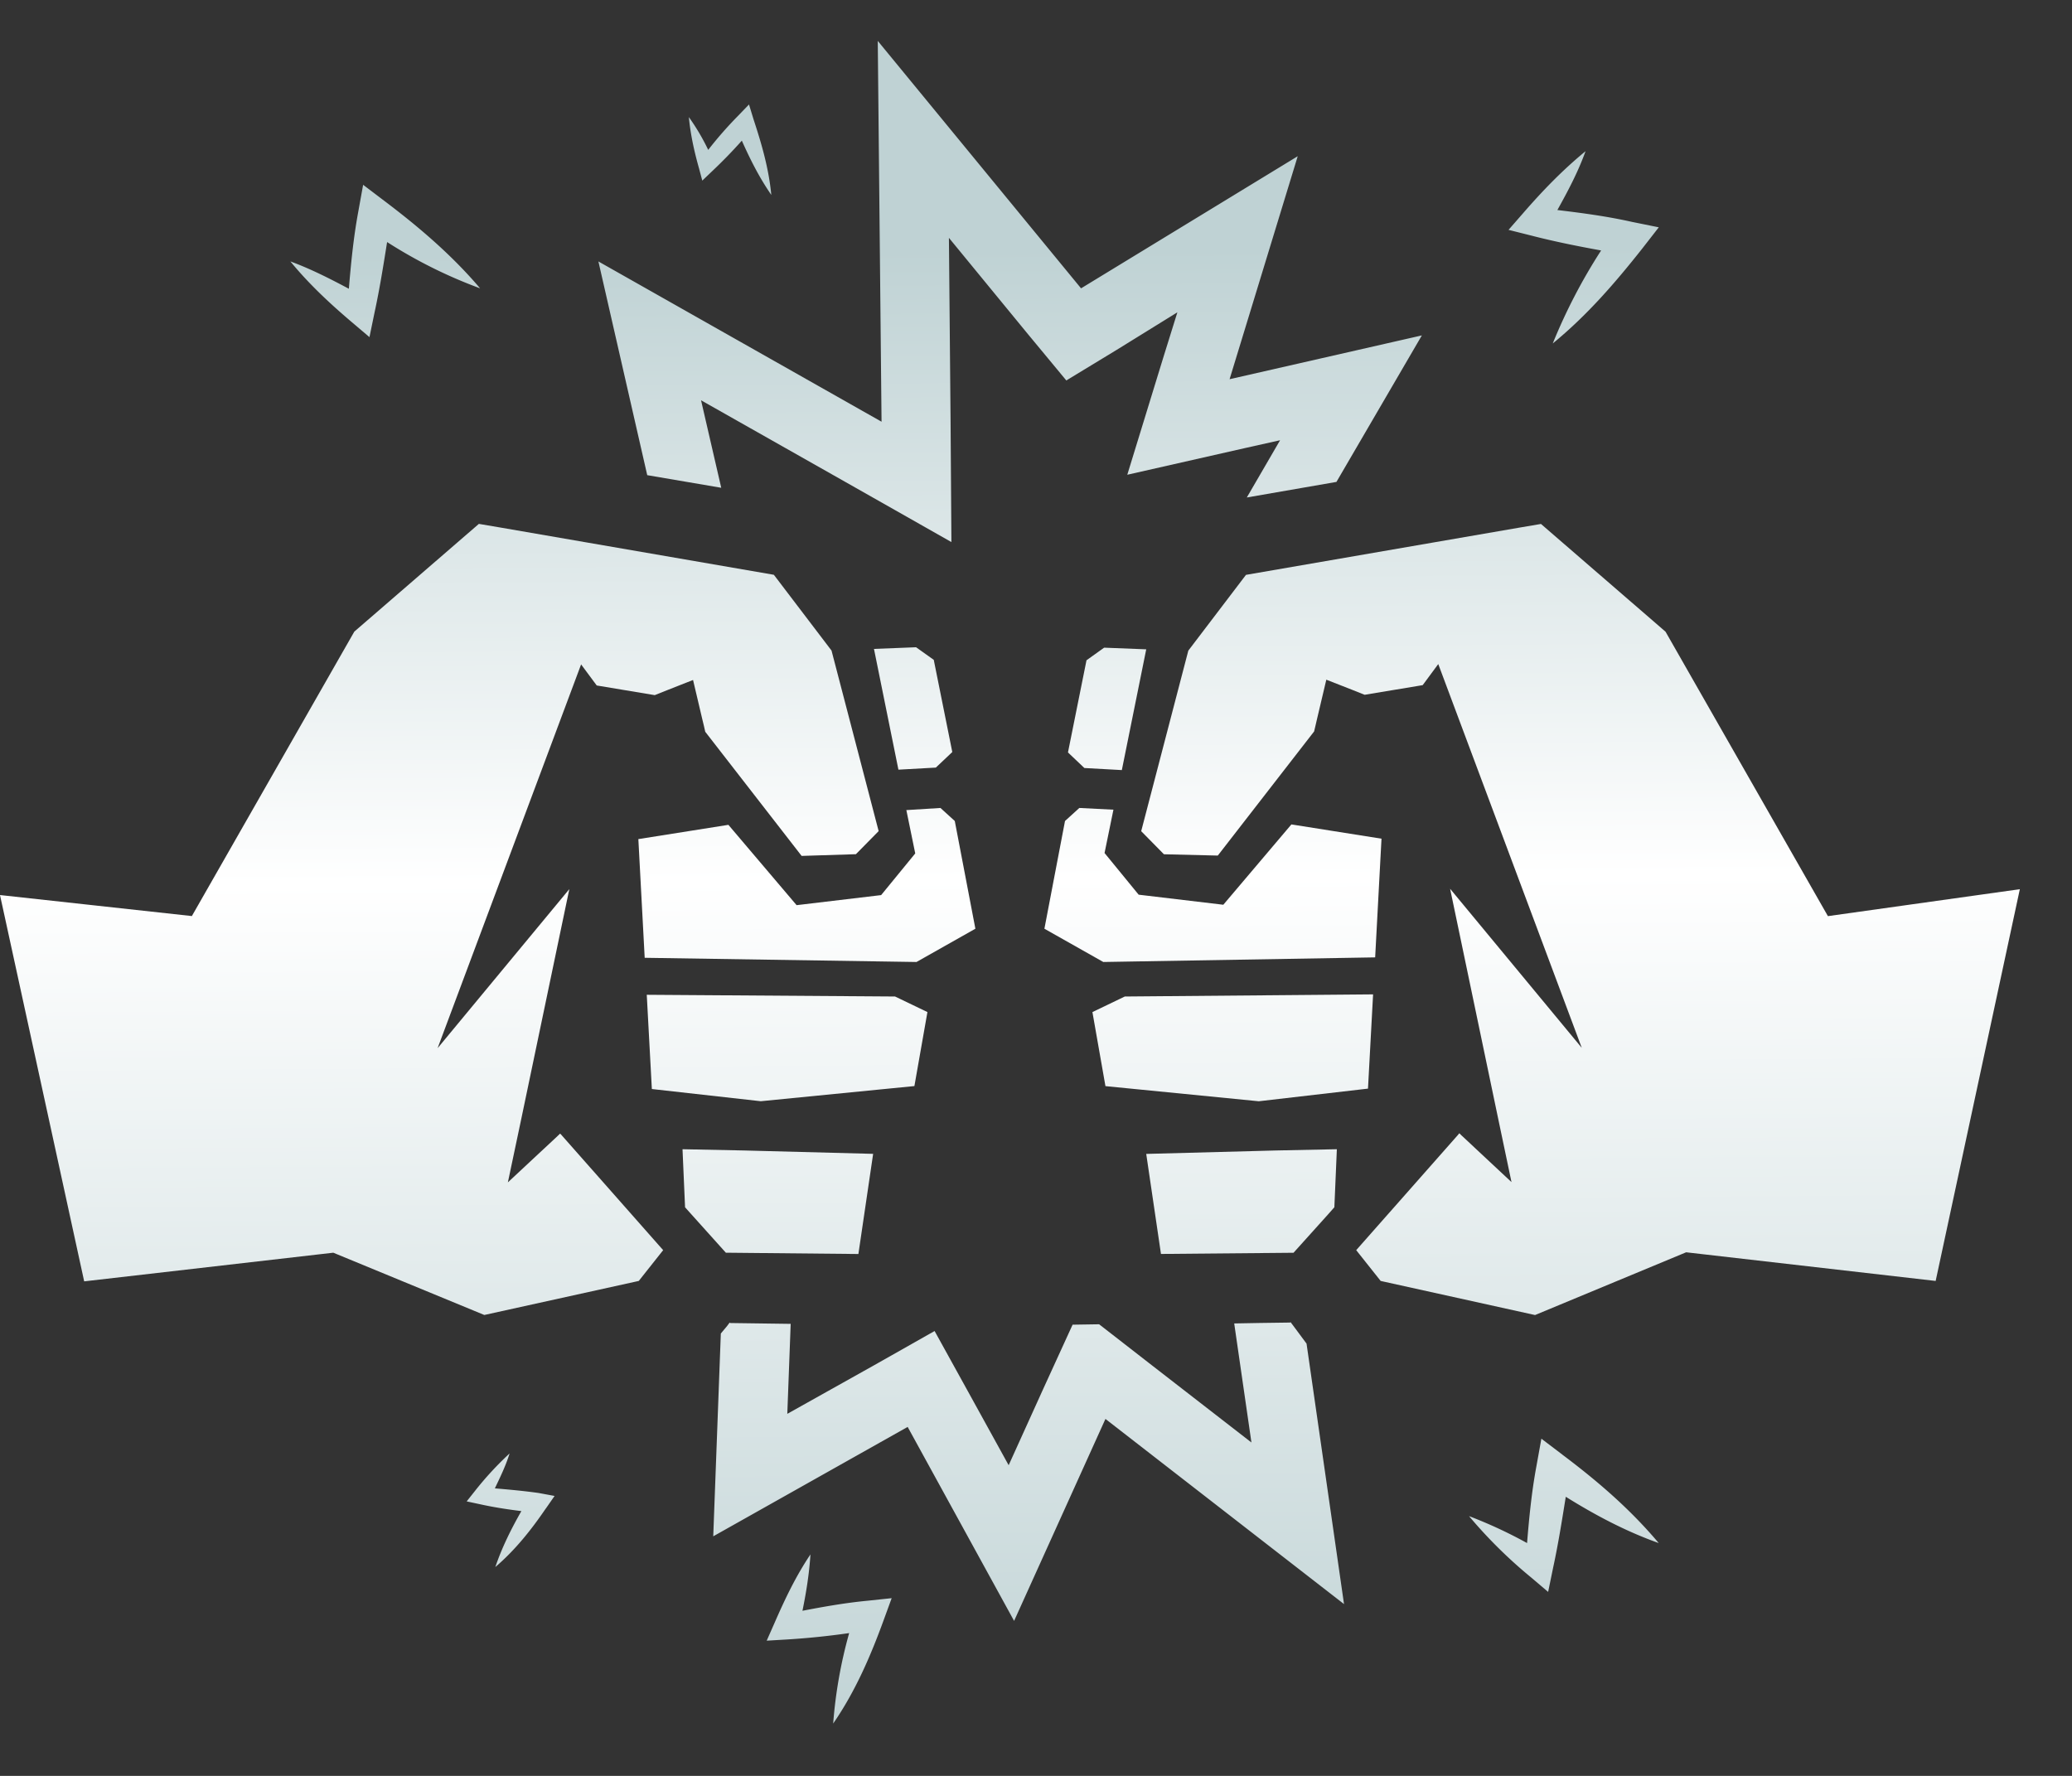 <svg width="35" height="30" fill="none" xmlns="http://www.w3.org/2000/svg"><rect width="100%" height="100%" fill="#333333" stroke="none"/><path d="m27.743 4.196.277-.356-.455-.092c-.412-.093-.839-.15-1.258-.2.178-.32.348-.639.476-.994-.39.32-.732.675-1.052 1.044l-.249.285.398.1c.384.099.775.177 1.166.248a9.388 9.388 0 0 0-.817 1.571c.582-.476 1.059-1.03 1.514-1.606Zm-1.35 20.378-.356-.27-.085.47c-.079.426-.121.852-.157 1.293a7.698 7.698 0 0 0-.98-.455 7.98 7.98 0 0 0 1.051 1.038l.285.242.085-.413c.085-.39.149-.796.213-1.194.49.306 1.01.583 1.57.782-.497-.59-1.051-1.06-1.627-1.493ZM6.49 3.392l-.356-.27-.085.47c-.078.426-.12.852-.156 1.286-.32-.17-.64-.334-.988-.462.32.39.682.725 1.052 1.038l.284.241.085-.412c.085-.39.15-.796.213-1.194a8.08 8.08 0 0 0 1.571.782c-.483-.569-1.045-1.045-1.62-1.479Zm6.24-1.372-.078-.255-.192.199a6.58 6.58 0 0 0-.497.568 3.66 3.66 0 0 0-.327-.554c.028.298.092.583.17.86l.057.213.178-.17a8.22 8.22 0 0 0 .49-.505c.143.32.292.618.498.917-.043-.448-.163-.86-.299-1.273ZM9.22 25.484l.148-.213-.27-.05c-.248-.035-.49-.057-.739-.078.092-.192.185-.384.249-.59a5.52 5.52 0 0 0-.59.64l-.135.17.234.05c.228.05.455.085.69.114-.17.298-.327.611-.44.945.34-.291.61-.633.852-.988Zm5.707 1.884.135-.37-.405.043c-.37.035-.74.1-1.102.17.064-.312.114-.625.135-.952-.249.37-.433.76-.604 1.151l-.135.306.355-.021c.349-.022.69-.057 1.038-.107a7.826 7.826 0 0 0-.27 1.528c.377-.547.633-1.144.853-1.748Zm-4.82-22.952 4.784 2.708-.064-6.433 3.434 4.18 3.66-2.232-1.151 3.767 3.248-.74-1.443 2.475-1.514.263.562-.967-.605.135-1.976.448.605-1.97.241-.774-1.023.633-.853.518-.647-.781-1.336-1.628.028 3.092.014 2.047-1.755-.995-2.474-1.4.341 1.478-1.25-.213-.825-3.611ZM22.07 22.698l.633 4.4-4.03-3.128-1.543 3.412-1.798-3.277-3.284 1.848.128-3.426.107-.128.042-.057.008.008.511.007.512.007-.057 1.52 1.472-.824 1.016-.575.569 1.03.682 1.237.583-1.287.497-1.087.448-.007.832.647 1.741 1.35-.291-2.011.434-.008.511-.007.007-.007.043.057.227.306Zm-3.753-9.724-.277-.263.313-1.557.298-.213.711.028-.412 2.04-.633-.035Zm.32 3.277-.995-.562.348-1.82.242-.22.576.029-.15.732.576.704 1.43.17 1.15-1.357 1.522.241-.107 2.005-4.592.078Zm14.06 5.388-4.215-.484-2.552 1.06-2.608-.576-.413-.52 1.713-1.94.029-.035.035.035.846.79-.227-1.081-.81-3.874 2.224 2.687-2.424-6.483-.263.356-.98.163-.214-.085-.434-.17-.156.66-.028.121-.022.093-1.627 2.097-.91-.022-.384-.39.796-3.05.974-1.28 4.606-.796.377-.064 2.104 1.82 2.743 4.805 3.242-.455-1.422 6.618Zm-11.145-2.204 1.03-.021-.042.98-.114.129-.576.64-2.239.02-.249-1.69 2.19-.058Zm-.285-.831-2.594-.256-.22-1.251.547-.263 4.194-.036-.086 1.592-1.84.213Zm-6.091-5.602-.413-2.04.711-.028.299.213.313 1.557-.278.263-.632.035Zm.71.647.242.22.348 1.82-.995.562-4.591-.071-.107-2.005 1.521-.241 1.152 1.357 1.428-.17.576-.704-.15-.732.576-.036Zm-.767 3.185.547.263-.22 1.25-2.595.256-1.84-.206-.086-1.592 4.194.029Zm-5.63 2.345 1.713 1.94-.412.52-2.609.575-2.551-1.052-4.208.484L0 15.12l3.241.355 2.744-4.805 2.104-1.82.377.064 4.606.796.974 1.28.796 3.05-.384.39-.917.029-1.628-2.097-.021-.093-.029-.12-.156-.662-.434.171-.213.085-.98-.163-.264-.356-2.424 6.483 2.225-2.687-.81 3.874-.228 1.08.846-.789.036-.035.028.028Zm3.078.256 2.182.057-.249 1.692-2.239-.022-.575-.64-.114-.127-.043-.981 1.038.021Z" fill="url(#a)"/><defs><linearGradient id="a" x1="4.062" y1="29.793" x2="3.889" y2="4.308" gradientUnits="userSpaceOnUse"><stop stop-color="#BFD2D4"/><stop offset=".583" stop-color="#fff"/><stop offset="1" stop-color="#BFD2D4"/></linearGradient></defs></svg>